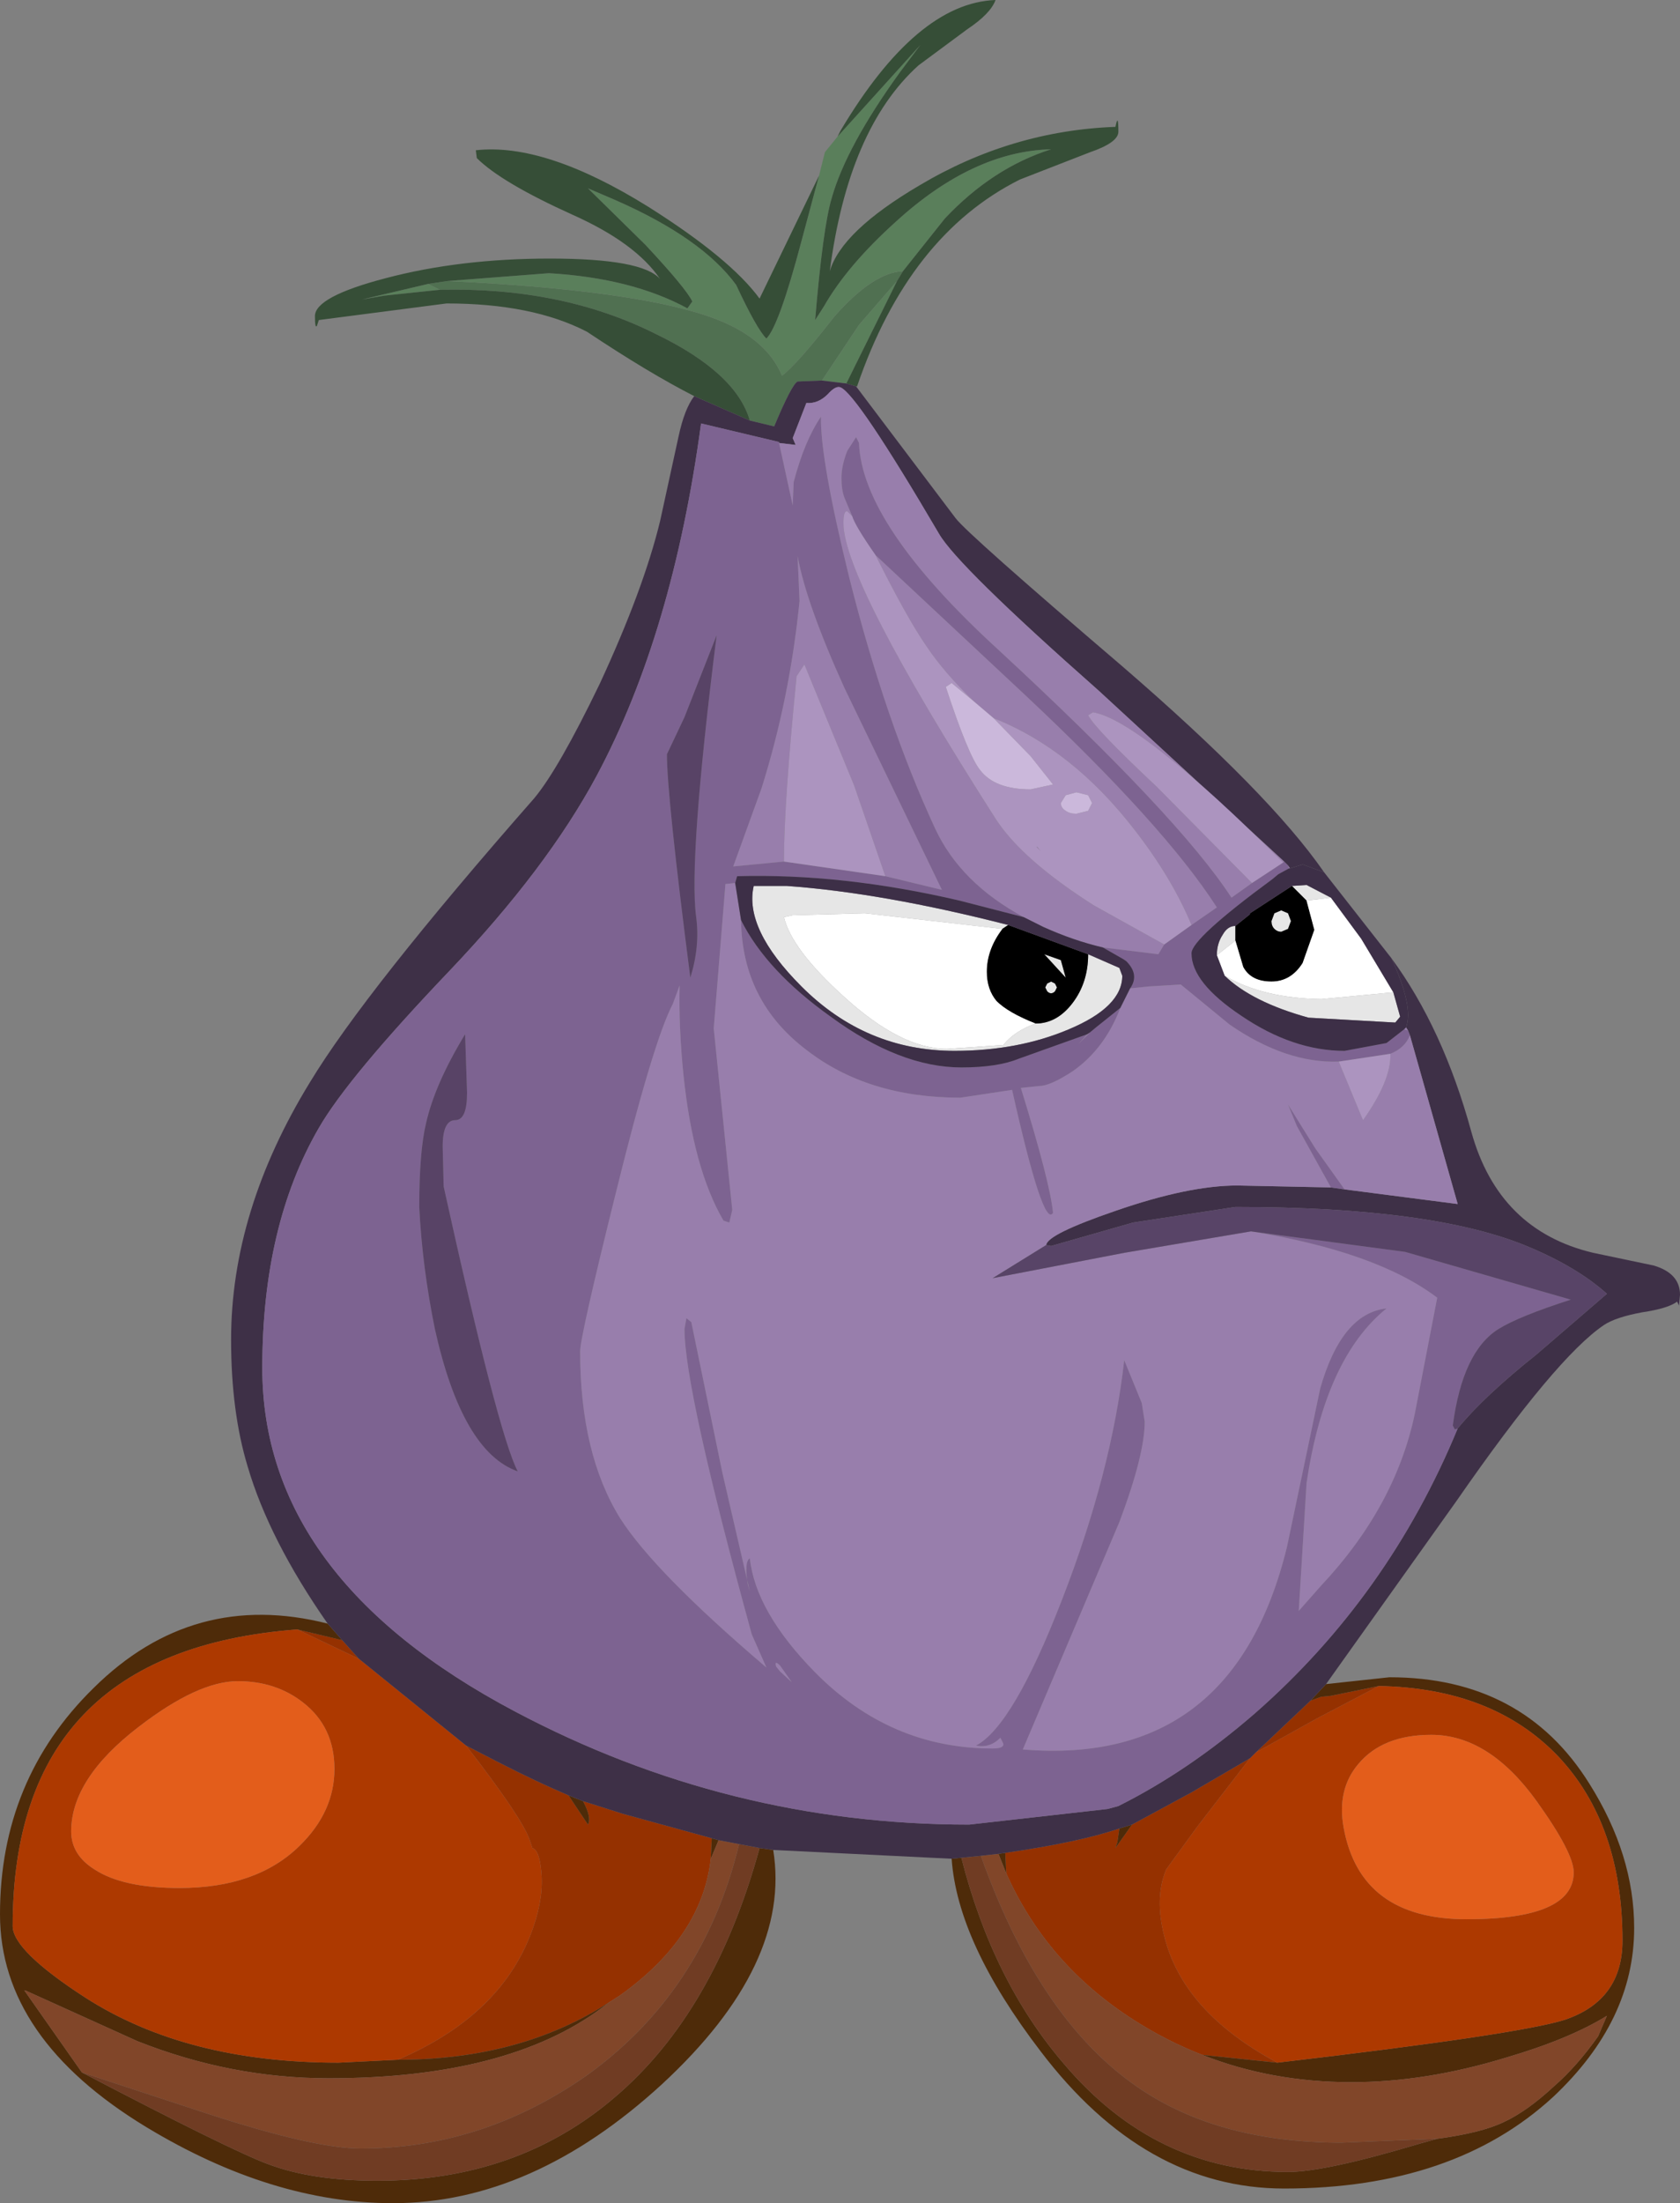 <?xml version="1.0" encoding="UTF-8" standalone="no"?>
<svg xmlns:ffdec="https://www.free-decompiler.com/flash" xmlns:xlink="http://www.w3.org/1999/xlink" ffdec:objectType="shape" height="112.9px" width="86.15px" xmlns="http://www.w3.org/2000/svg">
  <rect width="100%" height="100%" fill="#808080" stroke="none"/>
  <g transform="matrix(1.0, 0.0, 0.0, 1.0, -3.25, 121.6)">
    <path d="M21.65 -36.6 L18.5 -38.1 20.8 -37.55 21.65 -36.6 M23.65 -16.05 Q29.05 -18.35 30.6 -22.85 31.15 -24.45 31.0 -25.75 30.9 -26.8 30.55 -26.9 L30.4 -27.35 Q29.95 -28.55 27.15 -32.15 L28.8 -31.3 Q30.75 -30.3 32.4 -29.6 L33.4 -28.1 Q33.6 -28.45 33.15 -29.3 L35.2 -28.65 39.75 -27.4 39.7 -26.35 Q39.25 -22.35 35.05 -19.35 L34.5 -19.0 Q29.95 -16.05 23.65 -16.05 M61.3 -28.1 L64.35 -29.75 67.35 -31.5 64.65 -28.0 63.05 -25.8 Q62.45 -24.35 62.95 -22.4 63.9 -18.5 68.75 -15.9 L64.9 -16.3 Q63.1 -17.0 61.45 -18.05 56.95 -20.9 54.85 -25.6 L54.8 -26.65 Q58.6 -27.2 60.65 -27.9 L60.55 -27.2 60.45 -26.9 61.3 -28.1 M67.65 -31.8 L70.45 -34.45 71.0 -34.65 71.5 -34.7 73.95 -35.2 70.8 -33.55 67.65 -31.8" fill="#953100" fill-rule="evenodd" stroke="none"/>
    <path d="M71.25 -35.3 L74.5 -35.65 Q81.35 -35.65 84.75 -30.2 87.05 -26.55 87.05 -22.8 87.05 -18.05 82.9 -14.15 77.8 -9.45 69.1 -9.45 61.95 -9.45 56.6 -16.5 52.35 -22.05 52.05 -26.35 L52.55 -26.4 Q54.15 -20.1 57.8 -15.85 62.5 -10.3 69.3 -10.3 71.2 -10.3 76.05 -11.75 L76.95 -12.0 Q79.2 -12.3 80.35 -12.85 81.55 -13.4 82.95 -14.7 84.1 -15.7 85.2 -17.25 L85.65 -18.3 Q83.7 -17.1 80.45 -16.15 76.35 -14.9 72.55 -14.9 68.45 -14.9 64.9 -16.3 L68.75 -15.9 Q81.15 -17.35 83.5 -18.1 86.45 -19.1 86.45 -22.15 86.45 -28.1 83.15 -31.6 79.8 -35.1 73.95 -35.2 L71.5 -34.7 71.0 -34.65 70.45 -34.45 71.25 -35.3 M42.9 -26.8 Q43.85 -20.95 37.2 -14.8 30.55 -8.7 23.4 -8.7 17.2 -8.7 10.75 -12.6 3.25 -17.15 3.25 -23.5 3.25 -30.4 8.05 -35.1 13.15 -40.15 20.05 -38.4 L20.8 -37.55 18.5 -38.1 Q3.9 -37.0 3.9 -22.9 3.9 -21.65 7.6 -19.25 12.8 -15.9 20.6 -15.9 L23.65 -16.05 Q29.95 -16.05 34.5 -19.0 L34.1 -18.7 Q29.25 -15.1 20.1 -15.1 15.1 -15.1 10.3 -17.0 L4.55 -19.6 4.5 -19.6 7.45 -15.4 Q15.1 -11.4 17.0 -10.7 19.25 -9.85 22.6 -9.85 29.8 -9.85 34.8 -14.15 39.9 -18.5 42.2 -26.9 L42.9 -26.8 M32.4 -29.6 L33.15 -29.3 Q33.6 -28.45 33.4 -28.1 L32.4 -29.6 M39.75 -27.4 L40.1 -27.3 39.7 -26.35 39.75 -27.4 M61.3 -28.1 L60.45 -26.9 60.55 -27.2 60.65 -27.9 61.3 -28.1 M54.8 -26.65 L54.85 -25.6 54.45 -26.6 54.8 -26.65" fill="#4e2b09" fill-rule="evenodd" stroke="none"/>
    <path d="M21.65 -36.6 L27.15 -32.15 Q29.95 -28.55 30.4 -27.35 L30.55 -26.9 Q30.9 -26.8 31.0 -25.75 31.15 -24.45 30.6 -22.85 29.05 -18.35 23.65 -16.05 L20.6 -15.9 Q12.8 -15.9 7.6 -19.25 3.9 -21.65 3.9 -22.9 3.9 -37.0 18.5 -38.1 L21.65 -36.6 M8.1 -25.8 Q9.55 -24.85 12.45 -24.85 16.4 -24.85 18.6 -27.0 20.4 -28.75 20.4 -30.95 20.4 -33.1 18.8 -34.35 17.4 -35.45 15.45 -35.45 13.4 -35.45 10.35 -33.1 6.9 -30.45 6.9 -27.75 6.9 -26.55 8.1 -25.8 M68.75 -15.9 Q63.9 -18.5 62.95 -22.4 62.45 -24.35 63.05 -25.8 L64.65 -28.0 67.35 -31.5 67.65 -31.8 70.8 -33.55 73.95 -35.2 Q79.8 -35.1 83.15 -31.6 86.45 -28.1 86.45 -22.15 86.45 -19.1 83.5 -18.1 81.15 -17.35 68.75 -15.9 M72.9 -31.2 Q71.8 -29.9 72.15 -27.95 73.0 -23.25 78.45 -23.25 83.95 -23.25 83.95 -25.65 83.95 -26.65 82.05 -29.3 79.6 -32.7 76.65 -32.7 74.15 -32.7 72.9 -31.2" fill="#ad3900" fill-rule="evenodd" stroke="none"/>
    <path d="M8.1 -25.8 Q6.9 -26.55 6.9 -27.75 6.9 -30.45 10.35 -33.1 13.4 -35.45 15.45 -35.45 17.4 -35.45 18.8 -34.35 20.4 -33.1 20.4 -30.95 20.4 -28.75 18.6 -27.0 16.4 -24.85 12.45 -24.85 9.55 -24.85 8.1 -25.8 M72.9 -31.2 Q74.15 -32.7 76.65 -32.7 79.6 -32.7 82.05 -29.3 83.95 -26.65 83.95 -25.65 83.95 -23.25 78.45 -23.25 73.0 -23.25 72.15 -27.95 71.8 -29.9 72.9 -31.2" fill="#e35d1b" fill-rule="evenodd" stroke="none"/>
    <path d="M40.1 -27.3 L41.15 -27.1 Q39.3 -19.45 33.2 -15.15 27.9 -11.5 21.75 -11.5 19.4 -11.5 14.0 -13.25 L7.45 -15.4 4.5 -19.6 4.55 -19.6 10.3 -17.0 Q15.1 -15.1 20.1 -15.1 29.25 -15.1 34.1 -18.7 L34.5 -19.0 35.05 -19.35 Q39.25 -22.35 39.7 -26.35 L40.1 -27.3 M54.85 -25.6 Q56.95 -20.9 61.45 -18.05 63.1 -17.0 64.9 -16.3 68.45 -14.9 72.55 -14.9 76.35 -14.9 80.45 -16.15 83.7 -17.1 85.65 -18.3 L85.2 -17.25 Q84.1 -15.7 82.95 -14.7 81.55 -13.4 80.35 -12.85 79.2 -12.3 76.95 -12.0 L72.05 -11.8 Q65.5 -11.8 61.3 -14.85 56.45 -18.35 53.55 -26.5 L54.45 -26.6 54.85 -25.6" fill="#814629" fill-rule="evenodd" stroke="none"/>
    <path d="M41.15 -27.1 L42.2 -26.9 Q39.9 -18.5 34.8 -14.15 29.8 -9.85 22.6 -9.85 19.25 -9.85 17.0 -10.7 15.1 -11.4 7.45 -15.4 L14.0 -13.25 Q19.4 -11.5 21.75 -11.5 27.9 -11.5 33.2 -15.15 39.3 -19.45 41.15 -27.1 M52.55 -26.4 L53.55 -26.5 Q56.45 -18.35 61.3 -14.85 65.5 -11.8 72.05 -11.8 L76.95 -12.0 76.05 -11.75 Q71.2 -10.3 69.3 -10.3 62.5 -10.3 57.8 -15.85 54.15 -20.1 52.55 -26.4" fill="#703c23" fill-rule="evenodd" stroke="none"/>
    <path d="M41.7 -100.05 Q41.0 -102.5 36.85 -104.5 32.05 -106.9 25.8 -106.75 L25.2 -107.05 26.2 -107.2 Q35.6 -106.75 39.55 -105.4 42.5 -104.4 43.35 -102.35 44.1 -102.9 46.05 -105.4 48.05 -107.65 49.55 -107.7 L49.25 -107.2 47.3 -104.95 45.4 -102.1 44.15 -102.05 Q43.85 -101.9 42.95 -99.75 L41.7 -100.05" fill="#507051" fill-rule="evenodd" stroke="none"/>
    <path d="M45.25 -112.6 L45.55 -113.8 46.2 -114.6 50.45 -119.3 49.4 -117.9 Q46.65 -114.1 45.9 -111.45 45.45 -109.95 45.05 -105.2 L45.5 -105.9 Q46.7 -108.0 49.2 -110.25 53.15 -113.85 57.15 -113.95 54.15 -113.0 51.7 -110.4 L49.55 -107.7 Q48.05 -107.65 46.05 -105.4 44.1 -102.9 43.35 -102.35 42.5 -104.4 39.55 -105.4 35.6 -106.75 26.2 -107.2 L31.4 -107.6 Q35.65 -107.35 38.5 -105.8 L38.75 -106.15 Q38.45 -106.8 36.35 -109.05 L33.4 -111.95 34.8 -111.35 Q39.25 -109.4 41.0 -107.0 42.05 -104.75 42.55 -104.25 43.2 -104.9 44.35 -109.25 L45.25 -112.6 M25.8 -106.75 L22.95 -106.45 21.8 -106.25 25.2 -107.05 25.8 -106.75 M49.25 -107.2 L46.65 -101.95 45.4 -102.1 47.3 -104.95 49.25 -107.2" fill="#5a7f5b" fill-rule="evenodd" stroke="none"/>
    <path d="M38.85 -101.3 Q36.5 -102.5 33.35 -104.6 30.55 -106.05 26.15 -106.05 L19.6 -105.2 19.5 -104.9 Q19.4 -104.75 19.4 -105.4 19.4 -106.4 23.05 -107.35 26.85 -108.35 31.45 -108.35 36.2 -108.35 37.1 -107.3 35.85 -109.15 32.6 -110.6 28.95 -112.25 27.7 -113.5 L27.65 -113.9 Q31.2 -114.3 36.5 -111.0 40.7 -108.35 42.2 -106.3 L45.25 -112.6 44.35 -109.25 Q43.2 -104.9 42.55 -104.25 42.05 -104.75 41.0 -107.0 39.25 -109.4 34.8 -111.35 L33.4 -111.95 36.35 -109.05 Q38.45 -106.8 38.75 -106.15 L38.5 -105.8 Q35.65 -107.35 31.4 -107.6 L26.2 -107.2 25.2 -107.05 21.8 -106.25 22.95 -106.45 25.8 -106.75 Q32.05 -106.9 36.85 -104.5 41.0 -102.5 41.7 -100.05 L38.85 -101.3 M46.2 -114.6 L46.35 -114.9 Q50.25 -121.45 54.3 -121.6 54.05 -120.9 52.85 -120.1 L50.35 -118.25 Q46.75 -115.0 45.8 -107.7 46.4 -109.75 50.4 -112.1 55.1 -114.9 60.45 -115.1 60.6 -115.85 60.6 -114.85 60.6 -114.3 59.15 -113.8 L55.55 -112.4 Q49.85 -109.55 47.2 -101.8 L47.15 -101.8 46.65 -101.95 49.25 -107.2 49.55 -107.7 51.7 -110.4 Q54.15 -113.0 57.15 -113.95 53.15 -113.85 49.2 -110.25 46.7 -108.0 45.5 -105.9 L45.05 -105.2 Q45.45 -109.95 45.9 -111.45 46.65 -114.1 49.4 -117.9 L50.45 -119.3 46.2 -114.6" fill="#364e37" fill-rule="evenodd" stroke="none"/>
    <path d="M47.15 -101.8 L52.25 -95.05 Q52.85 -94.25 60.75 -87.5 68.35 -80.95 71.15 -76.9 L70.05 -77.3 69.4 -77.1 69.3 -77.25 69.1 -77.45 59.6 -86.2 Q52.35 -92.6 51.4 -94.25 47.2 -101.4 46.35 -101.75 46.1 -101.85 45.7 -101.4 45.2 -100.9 44.6 -100.95 L43.9 -99.15 44.05 -98.8 43.2 -98.9 43.2 -98.95 39.2 -99.9 Q37.75 -89.15 33.85 -81.85 31.3 -77.1 26.3 -71.85 21.1 -66.4 19.6 -63.8 16.7 -58.8 16.7 -51.5 16.7 -40.75 29.65 -33.9 40.6 -28.1 52.95 -28.1 L60.05 -28.9 60.6 -29.05 Q64.2 -30.85 67.6 -33.8 74.45 -39.8 78.0 -48.4 79.35 -50.05 82.05 -52.2 L85.65 -55.3 Q84.15 -56.65 81.65 -57.7 76.8 -59.75 66.6 -59.75 L61.35 -58.95 57.15 -57.75 56.9 -57.8 Q56.95 -58.35 60.45 -59.55 64.2 -60.85 66.7 -60.85 L71.5 -60.75 72.2 -60.65 78.0 -59.9 75.55 -68.55 75.45 -68.8 75.35 -68.95 Q75.75 -70.0 74.6 -72.5 77.25 -68.9 78.7 -63.6 80.1 -58.55 84.95 -57.4 L88.05 -56.75 Q89.4 -56.35 89.4 -55.25 L89.35 -54.7 89.25 -54.9 Q88.8 -54.55 87.45 -54.35 86.1 -54.1 85.5 -53.7 83.05 -52.05 77.95 -44.7 L71.25 -35.3 70.45 -34.45 67.65 -31.8 67.35 -31.5 64.35 -29.75 61.3 -28.1 60.65 -27.9 Q58.6 -27.2 54.8 -26.65 L54.45 -26.6 53.55 -26.5 52.55 -26.4 52.05 -26.35 42.9 -26.8 42.2 -26.9 41.15 -27.1 40.1 -27.3 39.75 -27.4 35.2 -28.65 33.15 -29.3 32.4 -29.6 Q30.75 -30.3 28.8 -31.3 L27.15 -32.15 21.65 -36.6 20.8 -37.55 20.05 -38.4 Q17.05 -42.7 15.95 -46.45 15.1 -49.25 15.1 -52.95 15.1 -59.55 19.15 -66.15 22.0 -70.85 30.65 -80.7 31.9 -82.2 34.0 -86.55 36.25 -91.4 37.1 -94.9 L38.05 -99.25 Q38.35 -100.65 38.85 -101.3 L41.7 -100.05 42.95 -99.75 Q43.85 -101.9 44.15 -102.05 L45.4 -102.1 46.65 -101.95 47.15 -101.8" fill="#3e3047" fill-rule="evenodd" stroke="none"/>
    <path d="M69.1 -77.45 L69.3 -77.25 69.35 -77.1 68.8 -76.8 68.5 -76.55 Q64.35 -73.5 64.35 -72.75 64.35 -71.25 66.9 -69.55 69.55 -67.75 72.2 -67.75 L74.35 -68.15 75.25 -68.85 75.45 -68.8 75.55 -68.55 Q75.3 -67.9 74.55 -67.6 L71.9 -67.2 Q69.2 -67.1 66.3 -69.1 L63.8 -71.15 62.15 -71.05 61.2 -70.95 Q61.7 -71.65 61.0 -72.35 L60.85 -72.45 59.8 -73.05 62.65 -72.7 62.95 -73.2 64.35 -74.2 65.65 -75.1 Q62.95 -79.3 55.8 -86.0 L48.15 -93.15 Q47.1 -94.65 46.95 -95.15 L46.55 -96.1 Q46.4 -96.5 46.4 -97.1 46.4 -97.75 46.7 -98.5 L47.15 -99.2 47.3 -98.9 Q47.45 -94.7 54.45 -88.3 63.7 -79.75 66.4 -75.6 L67.45 -76.35 69.05 -77.4 69.1 -77.45 M43.2 -98.9 L43.9 -95.7 43.95 -96.9 Q44.5 -99.0 45.35 -100.25 45.3 -98.1 46.8 -92.0 48.65 -84.65 51.2 -79.15 52.5 -76.35 55.75 -74.6 L52.45 -75.45 Q46.45 -76.85 41.05 -76.7 L40.95 -76.35 40.45 -76.3 39.85 -68.9 40.8 -59.6 40.65 -58.95 40.35 -59.05 Q38.8 -61.7 38.3 -66.5 38.05 -68.95 38.1 -71.1 L37.75 -70.15 Q36.75 -68.25 34.8 -60.35 33.0 -53.1 33.0 -52.35 33.0 -47.1 35.05 -43.8 36.8 -41.05 42.55 -36.15 L41.8 -37.85 Q38.35 -50.4 38.35 -53.5 L38.45 -54.05 38.7 -53.85 40.3 -46.1 41.7 -40.05 41.6 -40.4 Q41.4 -41.55 41.7 -41.75 42.0 -39.0 45.05 -35.9 48.9 -32.0 54.15 -32.0 54.75 -32.0 54.7 -32.25 L54.55 -32.55 Q54.0 -32.0 53.3 -32.15 55.2 -33.15 57.7 -39.6 60.25 -46.15 60.9 -51.9 L61.8 -49.7 61.95 -48.75 Q61.95 -47.05 60.65 -43.6 L55.7 -31.95 Q66.5 -31.05 69.25 -42.35 L70.95 -50.45 Q72.05 -54.3 74.35 -54.55 71.2 -52.0 70.25 -45.6 L69.85 -39.05 71.0 -40.35 Q74.8 -44.4 75.8 -49.15 L76.95 -55.1 Q73.85 -57.45 67.4 -58.5 L75.3 -57.45 83.8 -55.0 Q81.15 -54.15 80.1 -53.5 78.25 -52.35 77.75 -48.55 L77.85 -48.35 78.0 -48.4 Q74.45 -39.8 67.6 -33.8 64.2 -30.85 60.6 -29.05 L60.05 -28.9 52.95 -28.1 Q40.6 -28.1 29.65 -33.9 16.7 -40.75 16.7 -51.5 16.7 -58.8 19.6 -63.8 21.1 -66.4 26.3 -71.85 31.3 -77.1 33.85 -81.85 37.75 -89.15 39.2 -99.9 L43.2 -98.95 43.2 -98.9 M48.65 -76.7 L51.55 -76.0 46.55 -86.35 Q44.6 -90.65 44.15 -93.1 L44.25 -90.8 Q43.75 -85.8 42.3 -81.2 L40.85 -77.2 43.45 -77.45 48.65 -76.7 M41.25 -74.45 Q42.55 -71.85 45.85 -69.5 49.4 -66.9 52.55 -66.9 54.4 -66.9 55.5 -67.35 L59.0 -68.6 58.55 -68.1 58.9 -68.45 59.15 -68.7 59.45 -68.95 60.7 -69.95 Q59.9 -67.85 58.25 -66.7 57.1 -65.95 56.55 -65.95 L55.6 -65.85 Q57.1 -61.0 57.25 -59.45 56.75 -58.6 55.15 -65.75 L52.5 -65.35 Q47.75 -65.35 44.6 -67.8 41.3 -70.3 41.25 -74.45 M71.5 -60.75 L69.75 -63.9 69.3 -65.0 70.7 -62.75 72.2 -60.65 71.5 -60.75 M37.45 -82.95 Q37.45 -80.8 38.65 -71.5 39.15 -73.1 38.95 -74.6 38.55 -77.55 40.0 -89.05 L38.35 -84.85 37.45 -82.95 M25.95 -62.85 Q25.95 -64.2 26.6 -64.2 27.2 -64.2 27.2 -65.6 L27.1 -68.6 Q25.55 -66.05 25.1 -64.05 24.75 -62.6 24.75 -59.75 24.9 -56.7 25.55 -53.5 26.95 -47.2 29.8 -46.2 28.8 -48.1 26.0 -60.8 L25.95 -62.85 M43.25 -35.95 L43.85 -35.4 43.25 -36.25 Q42.95 -36.55 43.05 -36.2 L43.25 -35.95" fill="#7d6391" fill-rule="evenodd" stroke="none"/>
    <path d="M43.2 -98.9 L44.05 -98.8 43.9 -99.15 44.6 -100.95 Q45.2 -100.9 45.7 -101.4 46.1 -101.85 46.35 -101.75 47.2 -101.4 51.4 -94.25 52.35 -92.6 59.6 -86.2 L69.1 -77.45 69.05 -77.4 Q61.7 -84.7 59.3 -85.1 L59.05 -84.95 Q59.4 -84.25 62.55 -81.3 L67.45 -76.35 66.4 -75.6 Q63.7 -79.75 54.45 -88.3 47.45 -94.7 47.3 -98.9 L47.15 -99.2 46.7 -98.5 Q46.4 -97.75 46.4 -97.1 46.4 -96.5 46.55 -96.1 L46.95 -95.15 46.7 -95.4 Q46.5 -95.45 46.5 -94.8 46.5 -91.85 54.3 -79.65 55.65 -77.55 59.35 -75.2 L62.95 -73.2 62.65 -72.7 59.8 -73.05 Q58.3 -73.4 56.75 -74.1 L55.75 -74.6 Q52.5 -76.35 51.2 -79.15 48.65 -84.65 46.8 -92.0 45.3 -98.1 45.35 -100.25 44.5 -99.0 43.95 -96.9 L43.9 -95.7 43.2 -98.9 M69.3 -77.25 L69.4 -77.1 69.35 -77.1 69.3 -77.25 M48.15 -93.15 L55.8 -86.0 Q62.95 -79.3 65.65 -75.1 L64.35 -74.2 Q63.35 -76.6 61.45 -79.05 58.25 -83.2 54.2 -84.8 L53.2 -85.65 Q51.65 -87.15 50.75 -88.5 49.75 -89.95 48.15 -93.15 M61.2 -70.95 L62.15 -71.05 63.8 -71.15 66.3 -69.1 Q69.2 -67.1 71.9 -67.2 L73.1 -64.3 73.15 -64.2 Q74.6 -66.25 74.55 -67.6 75.3 -67.9 75.55 -68.55 L78.0 -59.9 72.2 -60.65 70.7 -62.75 69.3 -65.0 69.75 -63.9 71.5 -60.75 66.7 -60.85 Q64.2 -60.85 60.45 -59.55 56.95 -58.35 56.9 -57.8 L54.15 -56.1 60.9 -57.4 67.4 -58.5 Q73.85 -57.45 76.95 -55.1 L75.8 -49.15 Q74.8 -44.4 71.0 -40.35 L69.85 -39.05 70.25 -45.6 Q71.2 -52.0 74.35 -54.55 72.05 -54.3 70.95 -50.45 L69.25 -42.35 Q66.5 -31.05 55.7 -31.95 L60.65 -43.6 Q61.95 -47.05 61.95 -48.75 L61.8 -49.7 60.9 -51.9 Q60.25 -46.15 57.7 -39.6 55.2 -33.15 53.3 -32.15 54.0 -32.0 54.55 -32.55 L54.7 -32.25 Q54.75 -32.0 54.15 -32.0 48.9 -32.0 45.05 -35.9 42.0 -39.0 41.7 -41.75 41.4 -41.55 41.6 -40.4 L41.7 -40.05 40.3 -46.1 38.7 -53.85 38.45 -54.05 38.35 -53.5 Q38.35 -50.4 41.8 -37.85 L42.55 -36.15 Q36.8 -41.05 35.05 -43.8 33.0 -47.1 33.0 -52.35 33.0 -53.1 34.8 -60.35 36.75 -68.25 37.75 -70.15 L38.1 -71.1 Q38.05 -68.95 38.3 -66.5 38.8 -61.7 40.35 -59.05 L40.65 -58.95 40.8 -59.6 39.85 -68.9 40.45 -76.3 40.95 -76.35 41.25 -74.45 Q41.3 -70.3 44.6 -67.8 47.75 -65.35 52.5 -65.35 L55.15 -65.75 Q56.75 -58.6 57.25 -59.45 57.1 -61.0 55.6 -65.85 L56.55 -65.95 Q57.1 -65.95 58.25 -66.7 59.9 -67.85 60.7 -69.95 L61.2 -70.95 M75.45 -68.8 L75.25 -68.85 75.35 -68.95 75.45 -68.8 M48.65 -76.7 L47.05 -81.35 44.5 -87.55 44.1 -86.95 Q43.45 -80.45 43.45 -77.45 L40.85 -77.2 42.3 -81.2 Q43.75 -85.8 44.25 -90.8 L44.15 -93.1 Q44.6 -90.65 46.55 -86.35 L51.55 -76.0 48.65 -76.7 M59.0 -68.6 L59.15 -68.7 58.9 -68.45 58.55 -68.1 59.0 -68.6 M56.4 -78.2 L56.45 -78.2 56.6 -78.0 56.4 -78.2 M43.25 -35.95 L43.05 -36.2 Q42.95 -36.55 43.25 -36.25 L43.85 -35.4 43.25 -35.95" fill="#987eac" fill-rule="evenodd" stroke="none"/>
    <path d="M69.05 -77.4 L67.45 -76.35 62.55 -81.3 Q59.4 -84.25 59.05 -84.95 L59.3 -85.1 Q61.7 -84.7 69.05 -77.4 M46.95 -95.15 Q47.1 -94.65 48.15 -93.15 49.75 -89.95 50.75 -88.5 51.65 -87.15 53.2 -85.65 L52.05 -86.6 51.75 -86.4 Q52.9 -82.9 53.5 -82.15 54.25 -81.15 56.1 -81.15 L57.25 -81.4 56.1 -82.85 54.2 -84.8 Q58.25 -83.2 61.45 -79.05 63.35 -76.6 64.35 -74.2 L62.95 -73.2 59.35 -75.2 Q55.65 -77.55 54.3 -79.65 46.5 -91.85 46.5 -94.8 46.5 -95.45 46.7 -95.4 L46.95 -95.15 M71.9 -67.2 L74.55 -67.6 Q74.6 -66.25 73.15 -64.2 L73.1 -64.3 71.9 -67.2 M43.45 -77.45 Q43.45 -80.45 44.1 -86.95 L44.5 -87.55 47.05 -81.35 48.65 -76.7 43.45 -77.45 M57.9 -80.85 L57.65 -80.45 Q57.65 -80.2 57.9 -80.05 58.1 -79.9 58.45 -79.9 L59.05 -80.05 59.25 -80.45 59.05 -80.85 58.45 -81.0 57.9 -80.85 M56.4 -78.2 L56.6 -78.0 56.45 -78.2 56.4 -78.2" fill="#ac94bf" fill-rule="evenodd" stroke="none"/>
    <path d="M54.2 -84.8 L56.1 -82.85 57.25 -81.4 56.1 -81.15 Q54.25 -81.15 53.5 -82.15 52.9 -82.9 51.75 -86.4 L52.05 -86.6 53.2 -85.65 54.2 -84.8 M57.9 -80.85 L58.45 -81.0 59.05 -80.85 59.25 -80.45 59.05 -80.05 58.45 -79.9 Q58.1 -79.9 57.9 -80.05 57.65 -80.2 57.65 -80.45 L57.9 -80.85" fill="#cbb8db" fill-rule="evenodd" stroke="none"/>
    <path d="M67.4 -58.5 L60.9 -57.4 54.15 -56.1 56.9 -57.8 57.15 -57.75 61.35 -58.95 66.6 -59.75 Q76.8 -59.75 81.65 -57.7 84.15 -56.65 85.65 -55.3 L82.05 -52.2 Q79.35 -50.05 78.0 -48.4 L77.85 -48.35 77.75 -48.55 Q78.25 -52.35 80.1 -53.5 81.15 -54.15 83.8 -55.0 L75.3 -57.45 67.4 -58.5" fill="#584467" fill-rule="evenodd" stroke="none"/>
    <path d="M37.45 -82.95 L38.35 -84.85 40.0 -89.05 Q38.55 -77.55 38.95 -74.6 39.15 -73.1 38.65 -71.5 37.45 -80.8 37.45 -82.95 M25.95 -62.85 L26.0 -60.8 Q28.8 -48.1 29.8 -46.2 26.95 -47.2 25.55 -53.5 24.9 -56.7 24.75 -59.75 24.75 -62.6 25.1 -64.05 25.55 -66.05 27.1 -68.6 L27.2 -65.6 Q27.2 -64.2 26.6 -64.2 25.95 -64.2 25.95 -62.85" fill="#584366" fill-rule="evenodd" stroke="none"/>
    <path d="M66.6 -74.15 L66.6 -73.4 65.65 -72.65 Q65.65 -73.25 65.95 -73.7 66.2 -74.15 66.6 -74.15 M70.25 -75.45 L69.5 -76.2 70.25 -76.25 71.5 -75.6 70.25 -75.45 M74.7 -70.75 L75.05 -69.5 74.8 -69.2 70.35 -69.45 Q67.45 -70.25 66.05 -71.6 68.0 -70.45 71.0 -70.4 L74.7 -70.75 M68.6 -74.8 L68.95 -74.95 69.3 -74.8 69.45 -74.4 69.3 -74.0 68.95 -73.85 Q68.75 -73.85 68.6 -74.0 68.45 -74.15 68.45 -74.4 L68.6 -74.8 M54.65 -74.0 L47.6 -74.8 43.9 -74.7 43.45 -74.6 Q43.85 -72.95 46.5 -70.55 49.45 -67.85 51.8 -67.85 L54.7 -68.05 Q55.25 -68.75 56.35 -69.15 57.45 -69.15 58.25 -70.2 59.05 -71.25 59.05 -72.7 L60.65 -72.0 60.8 -71.6 Q60.8 -70.0 58.05 -68.85 55.45 -67.75 52.2 -67.75 47.65 -67.75 44.35 -71.05 41.4 -74.0 41.9 -76.2 L43.6 -76.2 Q48.5 -75.85 54.95 -74.2 L54.65 -74.0 M57.15 -71.3 L57.35 -71.2 57.45 -71.0 57.35 -70.8 Q57.25 -70.7 57.15 -70.7 57.05 -70.7 56.95 -70.8 L56.85 -71.0 56.95 -71.2 57.15 -71.3 M57.65 -72.4 L57.9 -71.5 56.8 -72.7 57.65 -72.4" fill="#e6e6e6" fill-rule="evenodd" stroke="none"/>
    <path d="M66.6 -74.15 L67.35 -74.75 67.35 -74.8 69.5 -76.2 70.25 -75.45 70.65 -73.95 70.05 -72.25 Q69.45 -71.3 68.45 -71.3 67.4 -71.3 67.0 -72.05 L66.6 -73.4 66.6 -74.15 M68.6 -74.8 L68.45 -74.4 Q68.45 -74.15 68.6 -74.0 68.75 -73.85 68.95 -73.85 L69.3 -74.0 69.45 -74.4 69.3 -74.8 68.95 -74.95 68.6 -74.8 M56.35 -69.15 Q54.95 -69.7 54.35 -70.3 53.85 -70.9 53.85 -71.8 53.85 -72.95 54.65 -74.0 L54.95 -74.2 59.05 -72.7 Q59.05 -71.25 58.25 -70.2 57.45 -69.15 56.35 -69.15 M57.65 -72.4 L56.8 -72.7 57.9 -71.5 57.65 -72.4 M57.15 -71.3 L56.95 -71.2 56.85 -71.0 56.95 -70.8 Q57.05 -70.7 57.15 -70.7 57.25 -70.7 57.35 -70.8 L57.45 -71.0 57.35 -71.2 57.15 -71.3" fill="#000000" fill-rule="evenodd" stroke="none"/>
    <path d="M66.6 -73.4 L67.0 -72.05 Q67.4 -71.3 68.45 -71.3 69.45 -71.3 70.05 -72.25 L70.65 -73.95 70.25 -75.45 71.5 -75.6 73.05 -73.5 74.7 -70.75 71.0 -70.4 Q68.0 -70.45 66.05 -71.6 L65.65 -72.65 66.6 -73.4 M56.35 -69.15 Q55.25 -68.75 54.7 -68.05 L51.8 -67.85 Q49.45 -67.85 46.5 -70.55 43.85 -72.95 43.45 -74.6 L43.9 -74.7 47.6 -74.8 54.65 -74.0 Q53.85 -72.95 53.85 -71.8 53.85 -70.9 54.35 -70.3 54.95 -69.7 56.35 -69.15" fill="#ffffff" fill-rule="evenodd" stroke="none"/>
    <path d="M71.15 -76.9 L74.6 -72.5 Q75.75 -70.0 75.35 -68.95 L75.25 -68.85 74.35 -68.15 72.2 -67.75 Q69.55 -67.75 66.9 -69.55 64.35 -71.25 64.35 -72.75 64.35 -73.5 68.5 -76.55 L68.8 -76.8 69.35 -77.1 69.4 -77.1 70.05 -77.3 71.15 -76.9 M59.8 -73.05 L60.85 -72.45 61.0 -72.35 Q61.7 -71.65 61.2 -70.95 L60.7 -69.95 59.45 -68.95 59.15 -68.7 59.0 -68.6 55.5 -67.35 Q54.4 -66.9 52.55 -66.9 49.4 -66.9 45.85 -69.5 42.55 -71.85 41.25 -74.45 L40.95 -76.35 41.05 -76.7 Q46.45 -76.85 52.45 -75.45 L55.75 -74.6 56.75 -74.1 Q58.3 -73.4 59.8 -73.05 M69.5 -76.2 L67.35 -74.8 67.35 -74.75 66.6 -74.15 Q66.2 -74.15 65.95 -73.7 65.65 -73.25 65.65 -72.65 L66.05 -71.6 Q67.45 -70.25 70.35 -69.45 L74.8 -69.2 75.05 -69.5 74.7 -70.75 73.05 -73.5 71.5 -75.6 70.25 -76.25 69.5 -76.2 M54.95 -74.2 Q48.5 -75.85 43.6 -76.2 L41.9 -76.2 Q41.4 -74.0 44.35 -71.05 47.65 -67.75 52.2 -67.75 55.45 -67.75 58.05 -68.85 60.8 -70.0 60.8 -71.6 L60.65 -72.0 59.05 -72.7 54.95 -74.2" fill="#3d2f47" fill-rule="evenodd" stroke="none"/>
  </g>
</svg>
